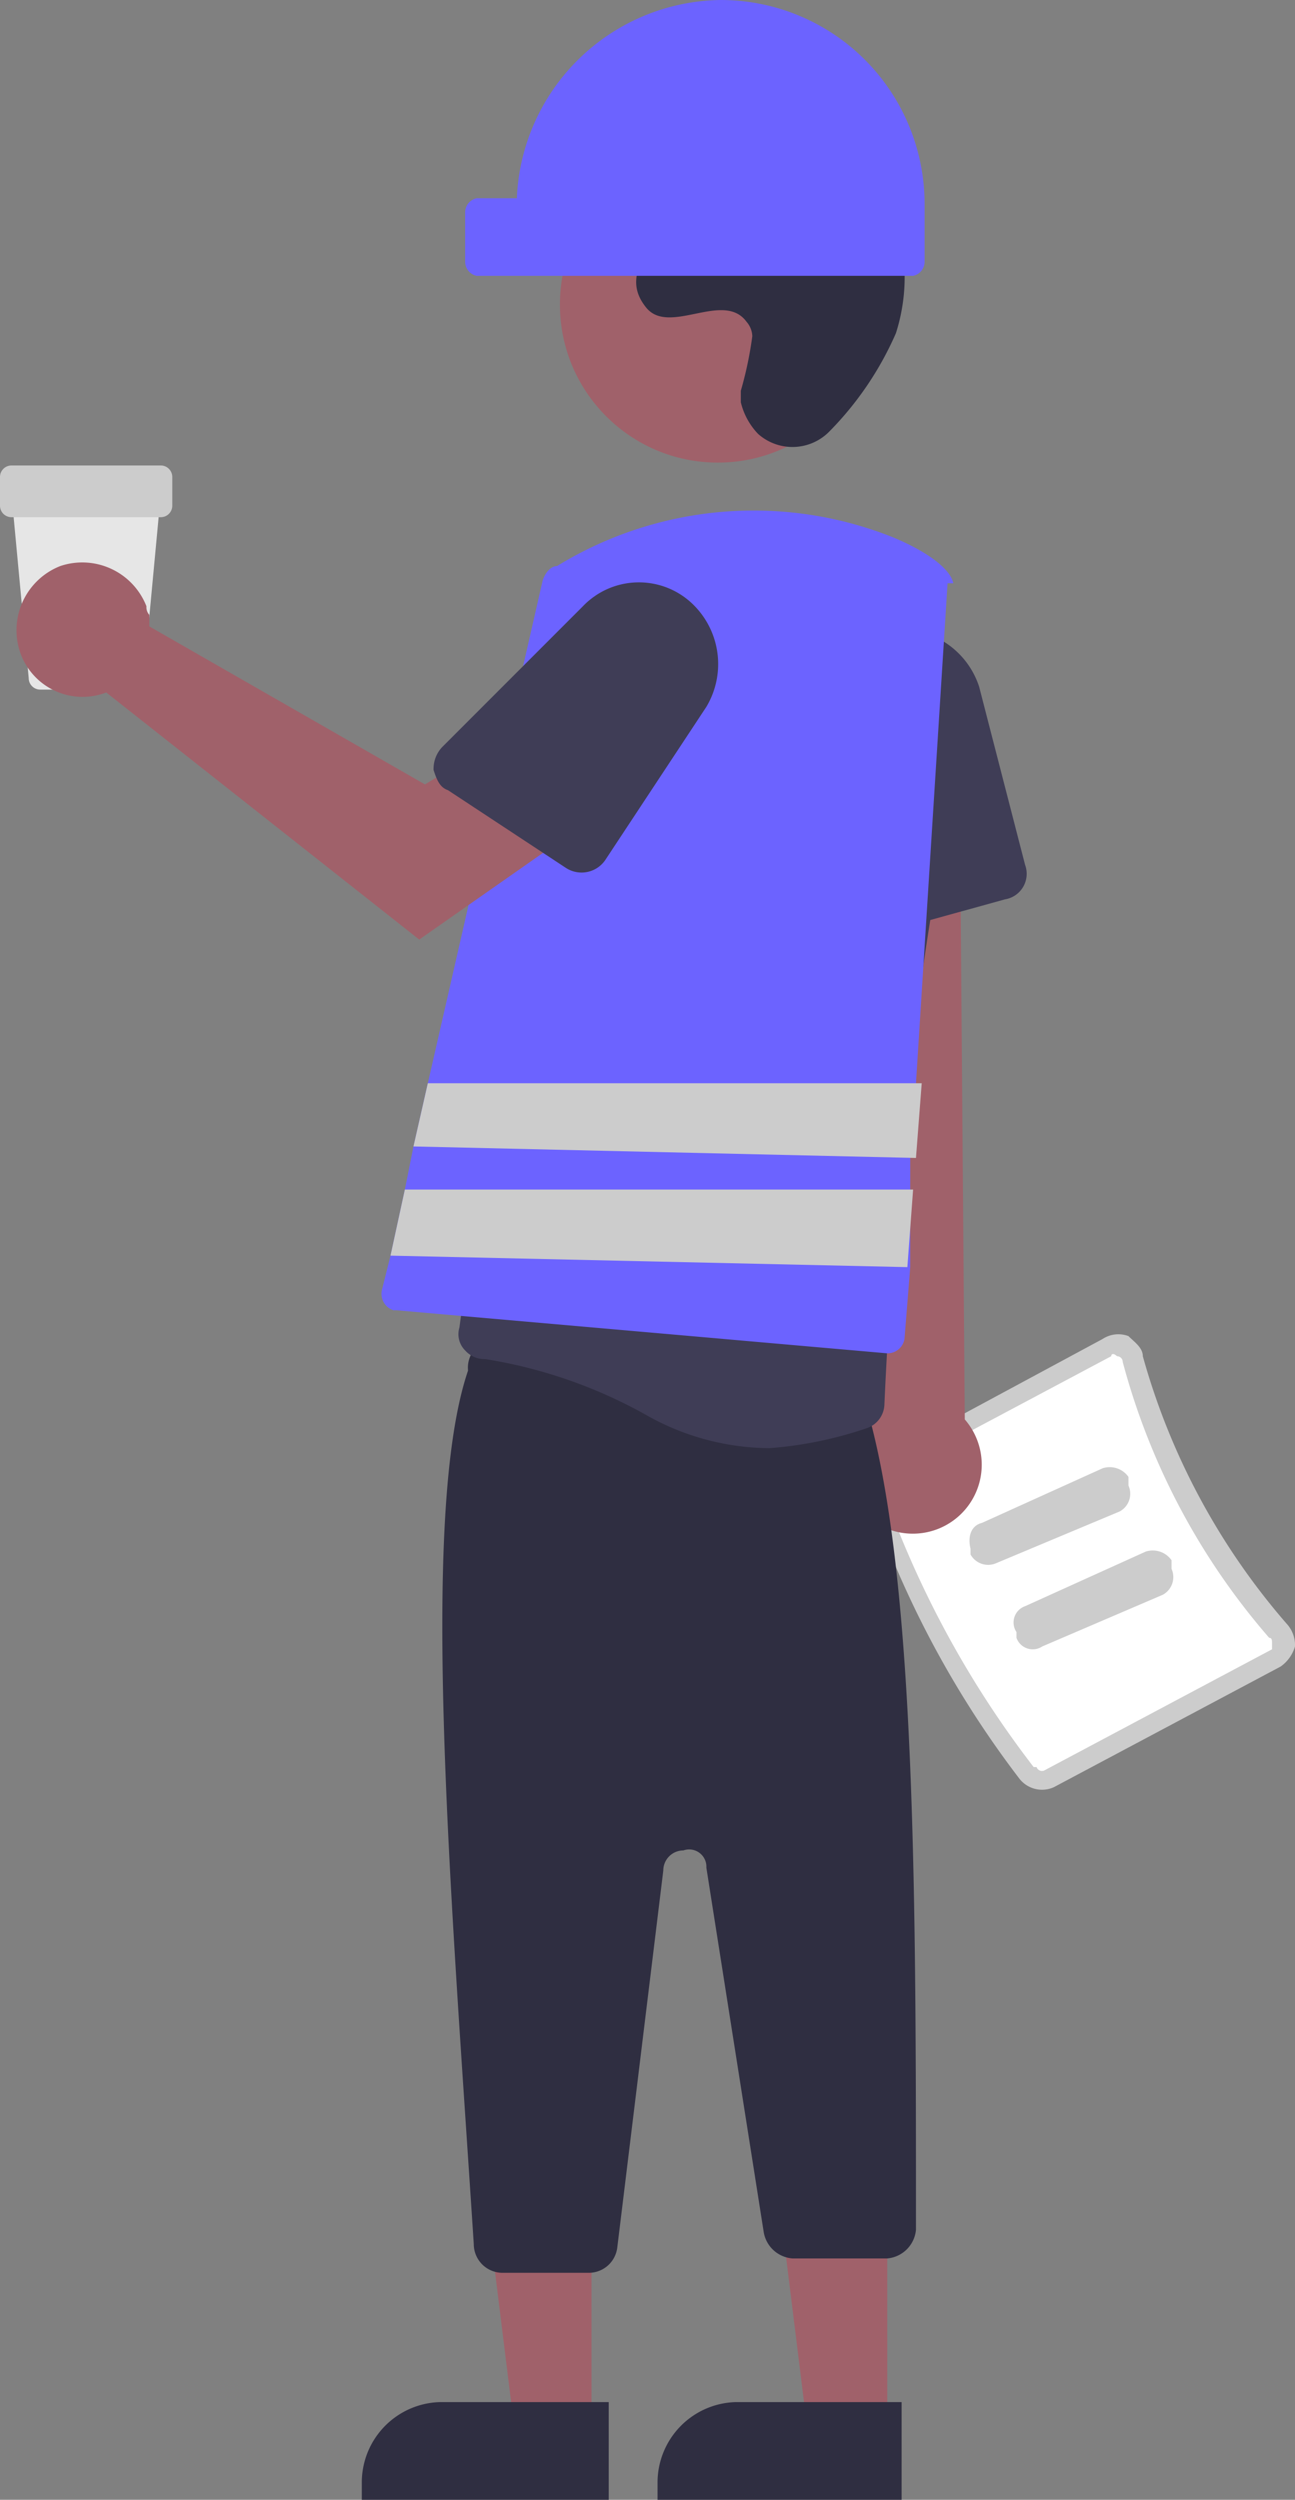 <svg xmlns="http://www.w3.org/2000/svg" viewBox="0 0 45.1 87"><rect x="0" y="0" width="45.1" height="87" fill="#808080" stroke="none"/><defs><style>.cls-1{fill:#e6e6e6;}.cls-2{fill:#ccc;}.cls-3{fill:#fff;}.cls-4{fill:#a0616a;}.cls-5{fill:#3f3d56;}.cls-6{fill:#2f2e41;}.cls-7{fill:#6c63ff;}</style></defs><g id="Layer_2" data-name="Layer 2"><g id="b7ff5eec-b031-4b55-ad80-a01491e5732a"><g id="worker_right" data-name="worker right"><path class="cls-1" d="M4.6,24H1.4a.4.4,0,0,1-.4-.4L.4,17.2H5.6L5,23.6A.4.4,0,0,1,4.6,24Z"/><path class="cls-2" d="M5.6,18H.4a.4.4,0,0,1-.4-.4v-1a.4.4,0,0,1,.4-.4H5.6a.4.4,0,0,1,.4.4v1A.4.4,0,0,1,5.6,18Z"/><path class="cls-2" d="M35.5,61.9a34.3,34.3,0,0,1-5.3-10,.8.8,0,0,1,.4-1.1l7.8-4.2a1,1,0,0,1,.9-.1c.2.2.5.4.5.7a24,24,0,0,0,5,9.3,1.1,1.1,0,0,1,.3.8,1.3,1.3,0,0,1-.5.7l-7.9,4.2A1,1,0,0,1,35.5,61.9Z"/><path class="cls-3" d="M36.1,61.5a.2.2,0,0,0,.3.1l7.9-4.2v-.2c0-.1,0-.2-.1-.2a24.1,24.1,0,0,1-5.1-9.6.2.2,0,0,0-.2-.2c-.1-.1-.2-.1-.2,0l-7.9,4.2c-.1,0-.1.2-.1.3a34.6,34.6,0,0,0,5.3,9.8Z"/><path class="cls-2" d="M39,52.6l-4.3,1.8a.7.7,0,0,1-.9-.3v-.2c-.1-.4,0-.8.4-.9l4.2-1.9a.8.8,0,0,1,.9.3v.3A.7.7,0,0,1,39,52.6Z"/><path class="cls-2" d="M40.5,55.5l-4.2,1.8a.6.6,0,0,1-.9-.3v-.2a.6.6,0,0,1,.3-.9L39.9,54a.8.8,0,0,1,.9.3v.3A.7.7,0,0,1,40.5,55.5Z"/><path class="cls-4" d="M30.5,53a2.4,2.4,0,0,1-.7-3.3l.3-.3L28.3,23.9l5.1.5.2,25A2.4,2.4,0,0,1,30.5,53Z"/><path class="cls-5" d="M29.4,32.5a1.2,1.2,0,0,1-.4-.8l-.4-6.9a2.8,2.8,0,0,1,2.6-2.9,2.9,2.9,0,0,1,2.9,2l1.6,6.2a.9.9,0,0,1-.7,1.2l-4.7,1.3A1.4,1.4,0,0,1,29.4,32.5Z"/><polygon class="cls-4" points="20.6 84.4 17.9 84.4 16.6 73.9 20.6 73.9 20.6 84.4"/><path class="cls-6" d="M15.3,83.6h5.9V87H12.6v-.6a2.8,2.8,0,0,1,2.7-2.8Z"/><polygon class="cls-4" points="30.9 84.4 28.1 84.4 26.8 73.9 30.9 73.9 30.9 84.4"/><path class="cls-6" d="M25.6,83.6h5.8V87H22.9v-.6a2.8,2.8,0,0,1,2.7-2.8Z"/><path class="cls-6" d="M20.5,79.1h-3a1,1,0,0,1-1-1c-.8-12.3-1.9-25.4-.2-30.4a1,1,0,0,1,1-1.1.1.1,0,0,1,.1.1l12.1,1.7a1,1,0,0,1,.8,1c1.6,6,1.6,16.9,1.6,28.2a1.1,1.1,0,0,1-1,1H27.6a1.1,1.1,0,0,1-1-.9l-2-12.7a.6.6,0,0,0-.8-.6.7.7,0,0,0-.7.7L21.5,78.2a1,1,0,0,1-1,.9Z"/><path class="cls-5" d="M22.6,49.3a16.9,16.9,0,0,0-5.7-2,.9.9,0,0,1-.7-.3.8.8,0,0,1-.2-.8l2.9-21.4A7.2,7.2,0,0,1,23.2,19a7.3,7.3,0,0,1,7,.6l.3.2a7.4,7.4,0,0,1,2.8,7.7c-1.8,7.2-2.4,19.1-2.5,21.4a.9.9,0,0,1-.6.8,13.7,13.7,0,0,1-3.4.7A8.8,8.8,0,0,1,22.6,49.3Z"/><circle class="cls-4" cx="25" cy="10.6" r="5.5"/><path class="cls-6" d="M28.9,15a1.8,1.8,0,0,1-2.5.1,2.4,2.4,0,0,1-.6-1.1v-.4a12.9,12.9,0,0,0,.4-1.9.8.8,0,0,0-.2-.5c-.8-1.1-2.7.5-3.5-.5s.1-1.6-.3-2.2-1.9-.5-2.7-1-1-2-.3-2.9a4.4,4.4,0,0,1,3.5-1.8,8.9,8.9,0,0,1,4,.7,7.9,7.9,0,0,1,3.8,2.7,6.4,6.4,0,0,1,.7,5.4A11.3,11.3,0,0,1,28.9,15Z"/><path class="cls-7" d="M33.2,20.3c-.1-.5-.9-1.1-2.1-1.6a13.1,13.1,0,0,0-11.7,1c-.2,0-.4.2-.5.5l-4,17.5-.5,2.2-.3,1.5-.5,2.3-.3,1.2a.6.6,0,0,0,.4.7h.1l17.1,1.5h0a.6.6,0,0,0,.6-.5l.2-2.5V40.3l.2-2.6,1.1-17.4Z"/><path class="cls-4" d="M5.2,21.4v.4l9.6,5.5,2.3-1.4,2.5,3.3-5,3.5L3.7,24.1a2.3,2.3,0,0,1-3-1.4,2.4,2.4,0,0,1,1.4-3,2.4,2.4,0,0,1,3,1.4A.4.4,0,0,0,5.2,21.4Z"/><path class="cls-5" d="M15.1,26.8a1.1,1.1,0,0,1,.3-.8l4.9-4.9a2.7,2.7,0,0,1,3.9,0,2.9,2.9,0,0,1,.4,3.5l-3.5,5.3a1,1,0,0,1-1.4.3l-4.1-2.7C15.3,27.4,15.2,27.1,15.1,26.8Z"/><polygon class="cls-2" points="32.1 37.7 31.9 40.3 14.4 39.9 14.9 37.7 32.1 37.7"/><polygon class="cls-2" points="31.8 41.4 31.6 44.1 13.6 43.7 14.1 41.4 31.8 41.4"/><path class="cls-7" d="M25.1,0h0A7.2,7.2,0,0,0,18,6.9H16.6a.5.5,0,0,0-.4.5V9.1a.5.5,0,0,0,.4.5H31.8a.5.5,0,0,0,.4-.5h0v-2A7.1,7.1,0,0,0,25.1,0Z"/></g></g></g></svg>